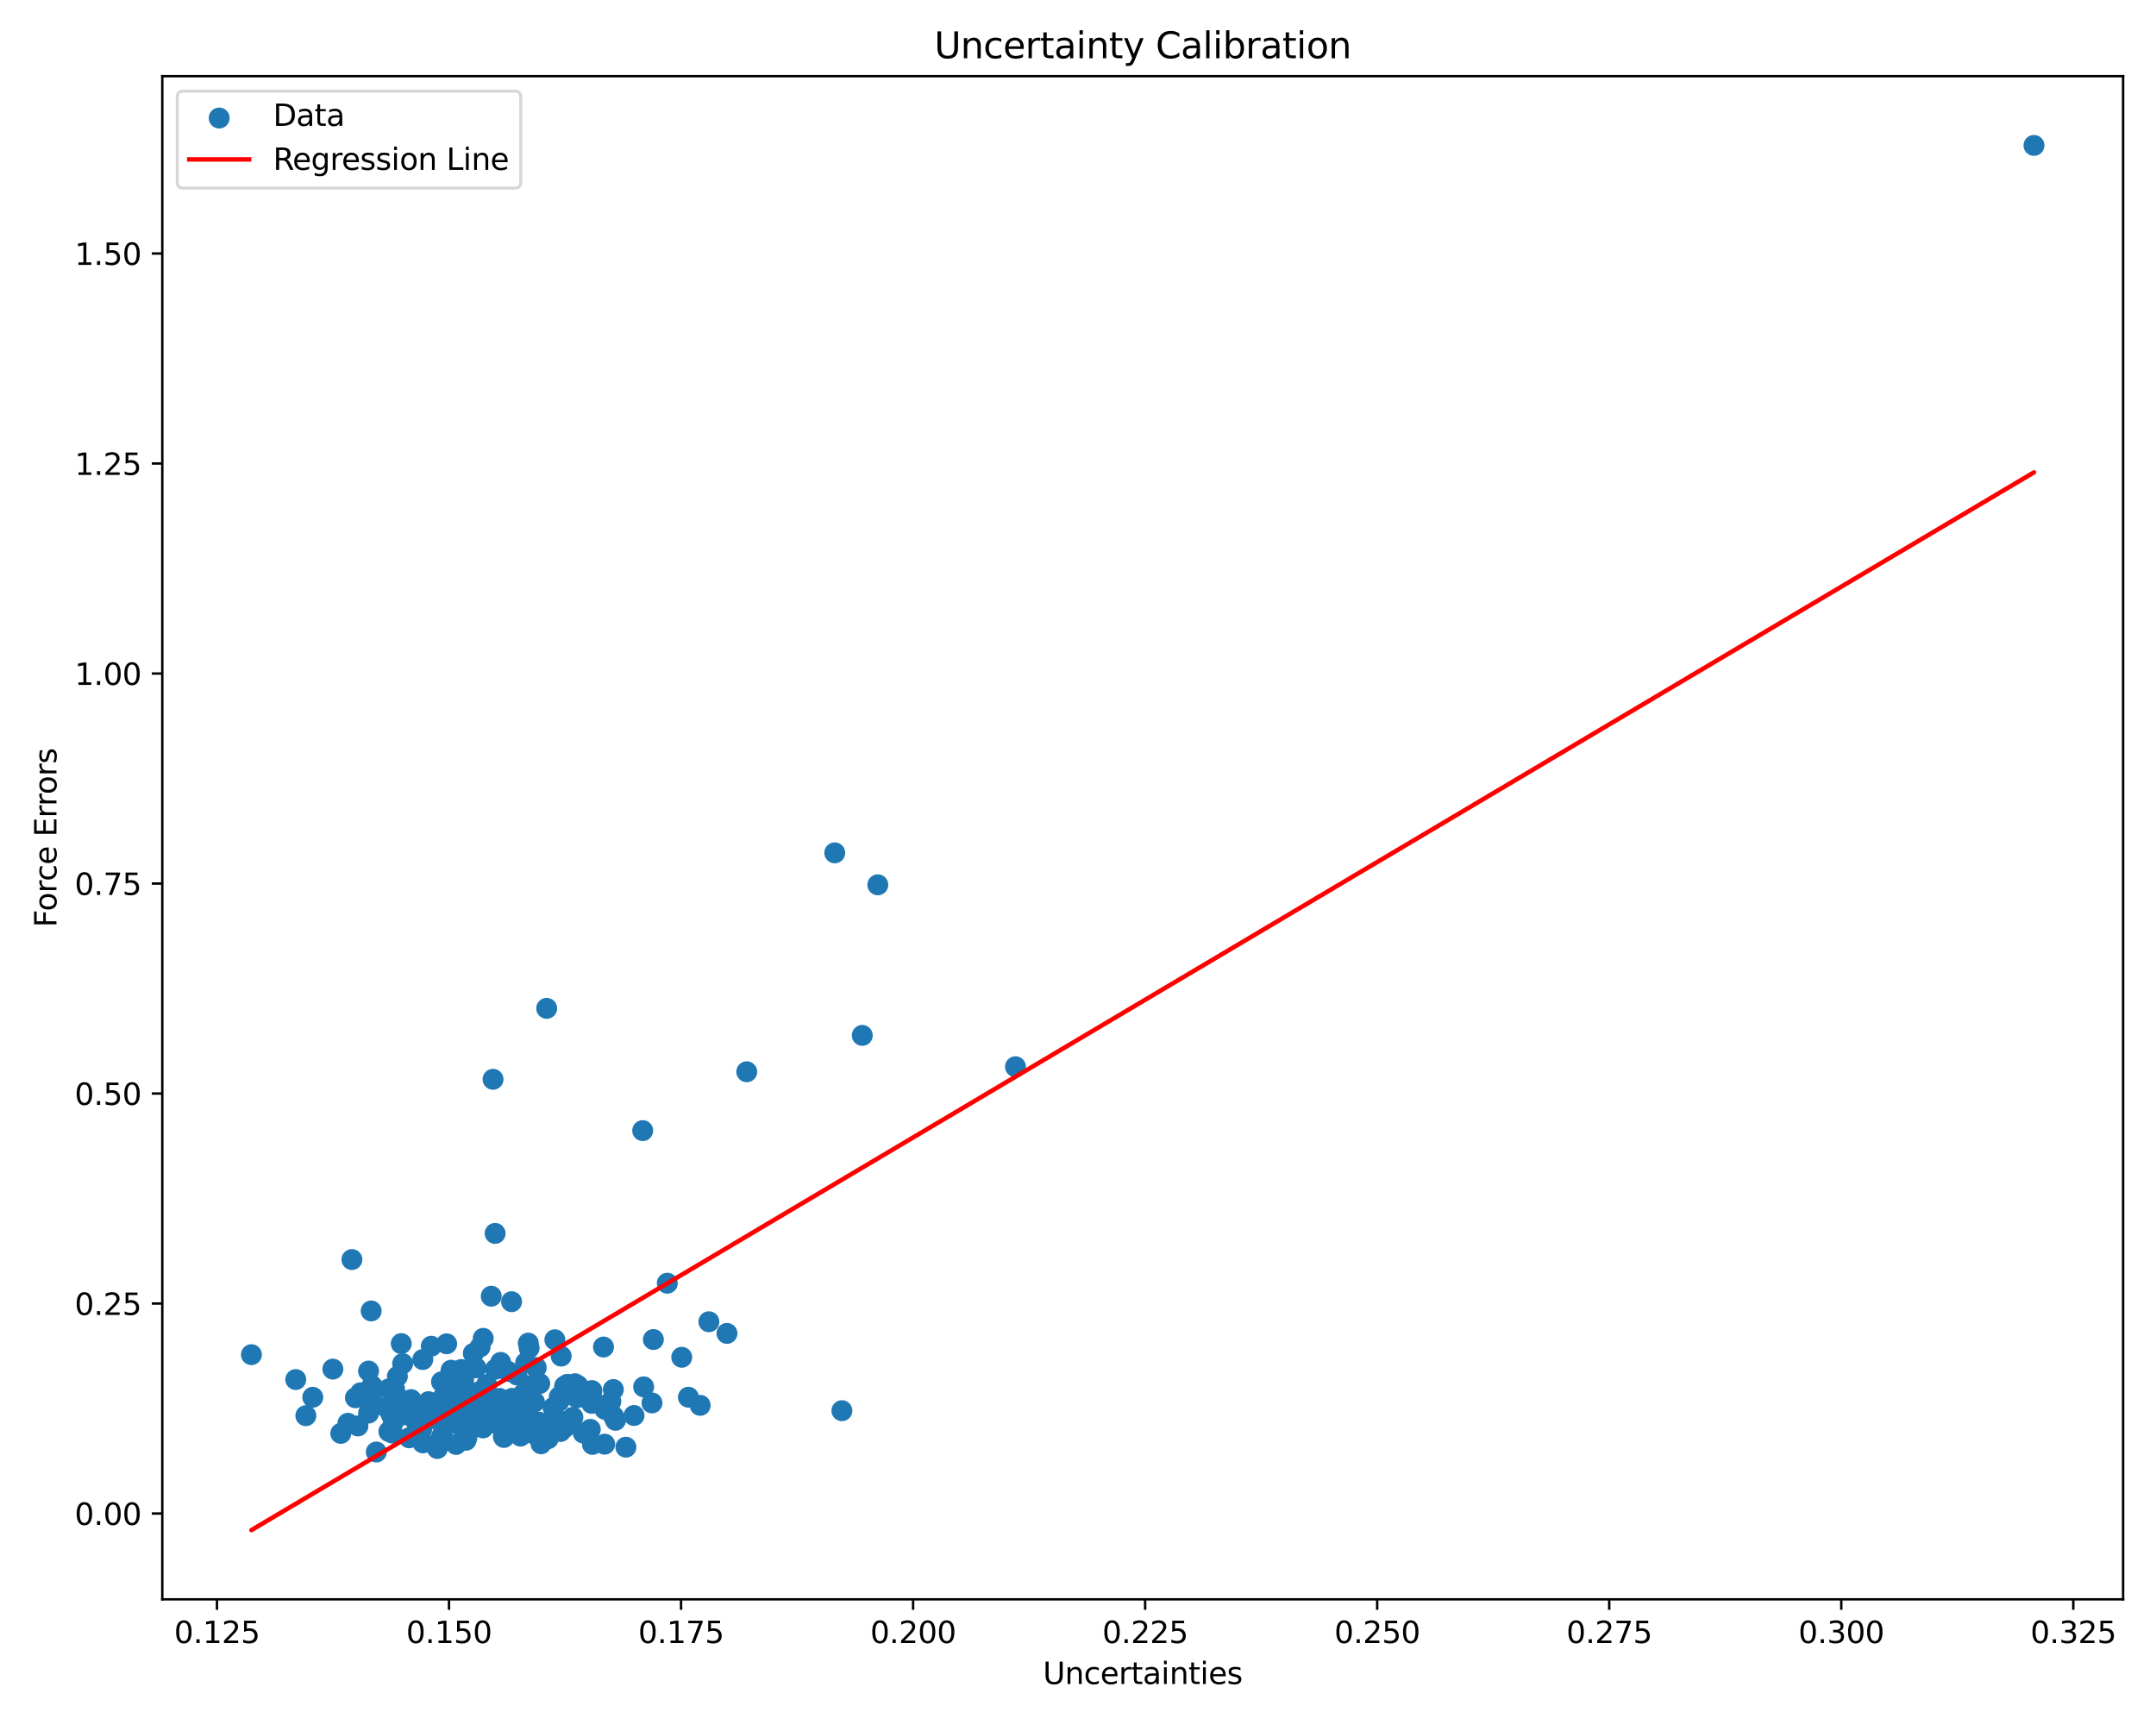 <?xml version="1.0" encoding="utf-8" standalone="no"?>
<!DOCTYPE svg PUBLIC "-//W3C//DTD SVG 1.1//EN"
  "http://www.w3.org/Graphics/SVG/1.1/DTD/svg11.dtd">
<svg xmlns:xlink="http://www.w3.org/1999/xlink" width="720pt" height="576pt" viewBox="0 0 720 576" xmlns="http://www.w3.org/2000/svg" version="1.1">
 <defs>
  <style type="text/css">*{stroke-linejoin: round; stroke-linecap: butt}</style>
 </defs>
 <g id="figure_1">
  <g id="patch_1">
   <path d="M 0 576 
L 720 576 
L 720 0 
L 0 0 
z
" style="fill: #ffffff"/>
  </g>
  <g id="axes_1">
   <g id="patch_2">
    <path d="M 54.2 534.04 
L 709.013 534.04 
L 709.013 25.44 
L 54.2 25.44 
z
" style="fill: #ffffff"/>
   </g>
   <g id="PathCollection_1">
    <defs>
     <path id="mff9619d1f1" d="M 0 3 
C 0.796 3 1.559 2.684 2.121 2.121 
C 2.684 1.559 3 0.796 3 0 
C 3 -0.796 2.684 -1.559 2.121 -2.121 
C 1.559 -2.684 0.796 -3 0 -3 
C -0.796 -3 -1.559 -2.684 -2.121 -2.121 
C -2.684 -1.559 -3 -0.796 -3 0 
C -3 0.796 -2.684 1.559 -2.121 2.121 
C -1.559 2.684 -0.796 3 0 3 
z
" style="stroke: #1f77b4"/>
    </defs>
    <g clip-path="url(#p206854e41b)">
     <use xlink:href="#mff9619d1f1" x="180.25" y="461.973" style="fill: #1f77b4; stroke: #1f77b4"/>
     <use xlink:href="#mff9619d1f1" x="168.266" y="470.678" style="fill: #1f77b4; stroke: #1f77b4"/>
     <use xlink:href="#mff9619d1f1" x="140.895" y="476.376" style="fill: #1f77b4; stroke: #1f77b4"/>
     <use xlink:href="#mff9619d1f1" x="146.044" y="483.677" style="fill: #1f77b4; stroke: #1f77b4"/>
     <use xlink:href="#mff9619d1f1" x="124.237" y="462.687" style="fill: #1f77b4; stroke: #1f77b4"/>
     <use xlink:href="#mff9619d1f1" x="186.771" y="467.822" style="fill: #1f77b4; stroke: #1f77b4"/>
     <use xlink:href="#mff9619d1f1" x="131.343" y="474.898" style="fill: #1f77b4; stroke: #1f77b4"/>
     <use xlink:href="#mff9619d1f1" x="222.844" y="428.484" style="fill: #1f77b4; stroke: #1f77b4"/>
     <use xlink:href="#mff9619d1f1" x="201.984" y="470.577" style="fill: #1f77b4; stroke: #1f77b4"/>
     <use xlink:href="#mff9619d1f1" x="168.087" y="479.656" style="fill: #1f77b4; stroke: #1f77b4"/>
     <use xlink:href="#mff9619d1f1" x="161.377" y="446.896" style="fill: #1f77b4; stroke: #1f77b4"/>
     <use xlink:href="#mff9619d1f1" x="167.186" y="454.918" style="fill: #1f77b4; stroke: #1f77b4"/>
     <use xlink:href="#mff9619d1f1" x="177.764" y="476.964" style="fill: #1f77b4; stroke: #1f77b4"/>
     <use xlink:href="#mff9619d1f1" x="149.508" y="473.296" style="fill: #1f77b4; stroke: #1f77b4"/>
     <use xlink:href="#mff9619d1f1" x="165.933" y="471.186" style="fill: #1f77b4; stroke: #1f77b4"/>
     <use xlink:href="#mff9619d1f1" x="278.772" y="284.777" style="fill: #1f77b4; stroke: #1f77b4"/>
     <use xlink:href="#mff9619d1f1" x="157.499" y="469.826" style="fill: #1f77b4; stroke: #1f77b4"/>
     <use xlink:href="#mff9619d1f1" x="293.149" y="295.452" style="fill: #1f77b4; stroke: #1f77b4"/>
     <use xlink:href="#mff9619d1f1" x="155.651" y="480.917" style="fill: #1f77b4; stroke: #1f77b4"/>
     <use xlink:href="#mff9619d1f1" x="194.786" y="478.517" style="fill: #1f77b4; stroke: #1f77b4"/>
     <use xlink:href="#mff9619d1f1" x="150.57" y="463.987" style="fill: #1f77b4; stroke: #1f77b4"/>
     <use xlink:href="#mff9619d1f1" x="143.806" y="473.807" style="fill: #1f77b4; stroke: #1f77b4"/>
     <use xlink:href="#mff9619d1f1" x="157.895" y="468.215" style="fill: #1f77b4; stroke: #1f77b4"/>
     <use xlink:href="#mff9619d1f1" x="173.712" y="473.216" style="fill: #1f77b4; stroke: #1f77b4"/>
     <use xlink:href="#mff9619d1f1" x="123.95" y="437.744" style="fill: #1f77b4; stroke: #1f77b4"/>
     <use xlink:href="#mff9619d1f1" x="162.71" y="467.721" style="fill: #1f77b4; stroke: #1f77b4"/>
     <use xlink:href="#mff9619d1f1" x="236.73" y="441.349" style="fill: #1f77b4; stroke: #1f77b4"/>
     <use xlink:href="#mff9619d1f1" x="151.95" y="473.914" style="fill: #1f77b4; stroke: #1f77b4"/>
     <use xlink:href="#mff9619d1f1" x="117.522" y="420.579" style="fill: #1f77b4; stroke: #1f77b4"/>
     <use xlink:href="#mff9619d1f1" x="139.022" y="474.852" style="fill: #1f77b4; stroke: #1f77b4"/>
     <use xlink:href="#mff9619d1f1" x="147.443" y="461.41" style="fill: #1f77b4; stroke: #1f77b4"/>
     <use xlink:href="#mff9619d1f1" x="214.946" y="463.09" style="fill: #1f77b4; stroke: #1f77b4"/>
     <use xlink:href="#mff9619d1f1" x="169.869" y="471.113" style="fill: #1f77b4; stroke: #1f77b4"/>
     <use xlink:href="#mff9619d1f1" x="172.618" y="459.123" style="fill: #1f77b4; stroke: #1f77b4"/>
     <use xlink:href="#mff9619d1f1" x="154.823" y="460.766" style="fill: #1f77b4; stroke: #1f77b4"/>
     <use xlink:href="#mff9619d1f1" x="165.344" y="411.851" style="fill: #1f77b4; stroke: #1f77b4"/>
     <use xlink:href="#mff9619d1f1" x="186.182" y="476.044" style="fill: #1f77b4; stroke: #1f77b4"/>
     <use xlink:href="#mff9619d1f1" x="175.865" y="469.691" style="fill: #1f77b4; stroke: #1f77b4"/>
     <use xlink:href="#mff9619d1f1" x="147.068" y="472.945" style="fill: #1f77b4; stroke: #1f77b4"/>
     <use xlink:href="#mff9619d1f1" x="157.403" y="473.989" style="fill: #1f77b4; stroke: #1f77b4"/>
     <use xlink:href="#mff9619d1f1" x="189.474" y="462.25" style="fill: #1f77b4; stroke: #1f77b4"/>
     <use xlink:href="#mff9619d1f1" x="123.085" y="457.813" style="fill: #1f77b4; stroke: #1f77b4"/>
     <use xlink:href="#mff9619d1f1" x="218.198" y="447.286" style="fill: #1f77b4; stroke: #1f77b4"/>
     <use xlink:href="#mff9619d1f1" x="113.804" y="478.629" style="fill: #1f77b4; stroke: #1f77b4"/>
     <use xlink:href="#mff9619d1f1" x="148.958" y="469.554" style="fill: #1f77b4; stroke: #1f77b4"/>
     <use xlink:href="#mff9619d1f1" x="167.533" y="472.987" style="fill: #1f77b4; stroke: #1f77b4"/>
     <use xlink:href="#mff9619d1f1" x="140.135" y="477.735" style="fill: #1f77b4; stroke: #1f77b4"/>
     <use xlink:href="#mff9619d1f1" x="153.079" y="475.656" style="fill: #1f77b4; stroke: #1f77b4"/>
     <use xlink:href="#mff9619d1f1" x="147.849" y="467.314" style="fill: #1f77b4; stroke: #1f77b4"/>
     <use xlink:href="#mff9619d1f1" x="164.654" y="360.393" style="fill: #1f77b4; stroke: #1f77b4"/>
     <use xlink:href="#mff9619d1f1" x="83.964" y="452.335" style="fill: #1f77b4; stroke: #1f77b4"/>
     <use xlink:href="#mff9619d1f1" x="162.076" y="471.639" style="fill: #1f77b4; stroke: #1f77b4"/>
     <use xlink:href="#mff9619d1f1" x="192.696" y="466.727" style="fill: #1f77b4; stroke: #1f77b4"/>
     <use xlink:href="#mff9619d1f1" x="175.832" y="467.957" style="fill: #1f77b4; stroke: #1f77b4"/>
     <use xlink:href="#mff9619d1f1" x="171.757" y="476.109" style="fill: #1f77b4; stroke: #1f77b4"/>
     <use xlink:href="#mff9619d1f1" x="175.527" y="455.049" style="fill: #1f77b4; stroke: #1f77b4"/>
     <use xlink:href="#mff9619d1f1" x="201.939" y="482.22" style="fill: #1f77b4; stroke: #1f77b4"/>
     <use xlink:href="#mff9619d1f1" x="141.23" y="481.794" style="fill: #1f77b4; stroke: #1f77b4"/>
     <use xlink:href="#mff9619d1f1" x="197.857" y="482.299" style="fill: #1f77b4; stroke: #1f77b4"/>
     <use xlink:href="#mff9619d1f1" x="161.305" y="476.799" style="fill: #1f77b4; stroke: #1f77b4"/>
     <use xlink:href="#mff9619d1f1" x="132.71" y="459.595" style="fill: #1f77b4; stroke: #1f77b4"/>
     <use xlink:href="#mff9619d1f1" x="211.727" y="472.652" style="fill: #1f77b4; stroke: #1f77b4"/>
     <use xlink:href="#mff9619d1f1" x="183.079" y="480.393" style="fill: #1f77b4; stroke: #1f77b4"/>
     <use xlink:href="#mff9619d1f1" x="192.998" y="462.629" style="fill: #1f77b4; stroke: #1f77b4"/>
     <use xlink:href="#mff9619d1f1" x="192.746" y="462.98" style="fill: #1f77b4; stroke: #1f77b4"/>
     <use xlink:href="#mff9619d1f1" x="118.693" y="466.723" style="fill: #1f77b4; stroke: #1f77b4"/>
     <use xlink:href="#mff9619d1f1" x="191.315" y="473.249" style="fill: #1f77b4; stroke: #1f77b4"/>
     <use xlink:href="#mff9619d1f1" x="204.892" y="472.927" style="fill: #1f77b4; stroke: #1f77b4"/>
     <use xlink:href="#mff9619d1f1" x="187.397" y="452.825" style="fill: #1f77b4; stroke: #1f77b4"/>
     <use xlink:href="#mff9619d1f1" x="171.006" y="466.931" style="fill: #1f77b4; stroke: #1f77b4"/>
     <use xlink:href="#mff9619d1f1" x="172.217" y="477.884" style="fill: #1f77b4; stroke: #1f77b4"/>
     <use xlink:href="#mff9619d1f1" x="154.435" y="473.255" style="fill: #1f77b4; stroke: #1f77b4"/>
     <use xlink:href="#mff9619d1f1" x="157.993" y="474.807" style="fill: #1f77b4; stroke: #1f77b4"/>
     <use xlink:href="#mff9619d1f1" x="129.868" y="478.014" style="fill: #1f77b4; stroke: #1f77b4"/>
     <use xlink:href="#mff9619d1f1" x="152.26" y="473.865" style="fill: #1f77b4; stroke: #1f77b4"/>
     <use xlink:href="#mff9619d1f1" x="152.187" y="462.23" style="fill: #1f77b4; stroke: #1f77b4"/>
     <use xlink:href="#mff9619d1f1" x="155.905" y="480.036" style="fill: #1f77b4; stroke: #1f77b4"/>
     <use xlink:href="#mff9619d1f1" x="150.503" y="458.541" style="fill: #1f77b4; stroke: #1f77b4"/>
     <use xlink:href="#mff9619d1f1" x="186.398" y="474.032" style="fill: #1f77b4; stroke: #1f77b4"/>
     <use xlink:href="#mff9619d1f1" x="217.729" y="468.453" style="fill: #1f77b4; stroke: #1f77b4"/>
     <use xlink:href="#mff9619d1f1" x="154.041" y="457.299" style="fill: #1f77b4; stroke: #1f77b4"/>
     <use xlink:href="#mff9619d1f1" x="173.806" y="479.543" style="fill: #1f77b4; stroke: #1f77b4"/>
     <use xlink:href="#mff9619d1f1" x="242.769" y="445.237" style="fill: #1f77b4; stroke: #1f77b4"/>
     <use xlink:href="#mff9619d1f1" x="144.016" y="449.525" style="fill: #1f77b4; stroke: #1f77b4"/>
     <use xlink:href="#mff9619d1f1" x="153.672" y="470.592" style="fill: #1f77b4; stroke: #1f77b4"/>
     <use xlink:href="#mff9619d1f1" x="98.766" y="460.647" style="fill: #1f77b4; stroke: #1f77b4"/>
     <use xlink:href="#mff9619d1f1" x="125.671" y="484.844" style="fill: #1f77b4; stroke: #1f77b4"/>
     <use xlink:href="#mff9619d1f1" x="124.485" y="468.227" style="fill: #1f77b4; stroke: #1f77b4"/>
     <use xlink:href="#mff9619d1f1" x="141.184" y="453.969" style="fill: #1f77b4; stroke: #1f77b4"/>
     <use xlink:href="#mff9619d1f1" x="184.703" y="470.042" style="fill: #1f77b4; stroke: #1f77b4"/>
     <use xlink:href="#mff9619d1f1" x="186.177" y="476.19" style="fill: #1f77b4; stroke: #1f77b4"/>
     <use xlink:href="#mff9619d1f1" x="155.197" y="466.387" style="fill: #1f77b4; stroke: #1f77b4"/>
     <use xlink:href="#mff9619d1f1" x="197.141" y="477.285" style="fill: #1f77b4; stroke: #1f77b4"/>
     <use xlink:href="#mff9619d1f1" x="162.534" y="462.315" style="fill: #1f77b4; stroke: #1f77b4"/>
     <use xlink:href="#mff9619d1f1" x="166.848" y="466.953" style="fill: #1f77b4; stroke: #1f77b4"/>
     <use xlink:href="#mff9619d1f1" x="181.353" y="478.428" style="fill: #1f77b4; stroke: #1f77b4"/>
     <use xlink:href="#mff9619d1f1" x="281.155" y="471.048" style="fill: #1f77b4; stroke: #1f77b4"/>
     <use xlink:href="#mff9619d1f1" x="148.116" y="466.356" style="fill: #1f77b4; stroke: #1f77b4"/>
     <use xlink:href="#mff9619d1f1" x="129.736" y="463.807" style="fill: #1f77b4; stroke: #1f77b4"/>
     <use xlink:href="#mff9619d1f1" x="184.513" y="474.235" style="fill: #1f77b4; stroke: #1f77b4"/>
     <use xlink:href="#mff9619d1f1" x="183.217" y="476.527" style="fill: #1f77b4; stroke: #1f77b4"/>
     <use xlink:href="#mff9619d1f1" x="140.774" y="477.553" style="fill: #1f77b4; stroke: #1f77b4"/>
     <use xlink:href="#mff9619d1f1" x="134.002" y="448.65" style="fill: #1f77b4; stroke: #1f77b4"/>
     <use xlink:href="#mff9619d1f1" x="132.548" y="473.302" style="fill: #1f77b4; stroke: #1f77b4"/>
     <use xlink:href="#mff9619d1f1" x="153.303" y="474.969" style="fill: #1f77b4; stroke: #1f77b4"/>
     <use xlink:href="#mff9619d1f1" x="131.773" y="463.856" style="fill: #1f77b4; stroke: #1f77b4"/>
     <use xlink:href="#mff9619d1f1" x="174.646" y="472.264" style="fill: #1f77b4; stroke: #1f77b4"/>
     <use xlink:href="#mff9619d1f1" x="158.065" y="451.901" style="fill: #1f77b4; stroke: #1f77b4"/>
     <use xlink:href="#mff9619d1f1" x="171.051" y="473.467" style="fill: #1f77b4; stroke: #1f77b4"/>
     <use xlink:href="#mff9619d1f1" x="137.289" y="467.346" style="fill: #1f77b4; stroke: #1f77b4"/>
     <use xlink:href="#mff9619d1f1" x="132.631" y="466.445" style="fill: #1f77b4; stroke: #1f77b4"/>
     <use xlink:href="#mff9619d1f1" x="160.348" y="449.76" style="fill: #1f77b4; stroke: #1f77b4"/>
     <use xlink:href="#mff9619d1f1" x="137.462" y="468.732" style="fill: #1f77b4; stroke: #1f77b4"/>
     <use xlink:href="#mff9619d1f1" x="165.454" y="457.214" style="fill: #1f77b4; stroke: #1f77b4"/>
     <use xlink:href="#mff9619d1f1" x="158.969" y="456.751" style="fill: #1f77b4; stroke: #1f77b4"/>
     <use xlink:href="#mff9619d1f1" x="209.022" y="483.23" style="fill: #1f77b4; stroke: #1f77b4"/>
     <use xlink:href="#mff9619d1f1" x="679.249" y="48.558" style="fill: #1f77b4; stroke: #1f77b4"/>
     <use xlink:href="#mff9619d1f1" x="185.296" y="447.366" style="fill: #1f77b4; stroke: #1f77b4"/>
     <use xlink:href="#mff9619d1f1" x="149.16" y="448.713" style="fill: #1f77b4; stroke: #1f77b4"/>
     <use xlink:href="#mff9619d1f1" x="197.592" y="466.606" style="fill: #1f77b4; stroke: #1f77b4"/>
     <use xlink:href="#mff9619d1f1" x="287.959" y="345.728" style="fill: #1f77b4; stroke: #1f77b4"/>
     <use xlink:href="#mff9619d1f1" x="164.376" y="475.163" style="fill: #1f77b4; stroke: #1f77b4"/>
     <use xlink:href="#mff9619d1f1" x="179.877" y="474.835" style="fill: #1f77b4; stroke: #1f77b4"/>
     <use xlink:href="#mff9619d1f1" x="142.741" y="472.076" style="fill: #1f77b4; stroke: #1f77b4"/>
     <use xlink:href="#mff9619d1f1" x="192.024" y="462.049" style="fill: #1f77b4; stroke: #1f77b4"/>
     <use xlink:href="#mff9619d1f1" x="201.535" y="449.791" style="fill: #1f77b4; stroke: #1f77b4"/>
     <use xlink:href="#mff9619d1f1" x="173.4" y="467.348" style="fill: #1f77b4; stroke: #1f77b4"/>
     <use xlink:href="#mff9619d1f1" x="168.6" y="470.406" style="fill: #1f77b4; stroke: #1f77b4"/>
     <use xlink:href="#mff9619d1f1" x="156.404" y="473.461" style="fill: #1f77b4; stroke: #1f77b4"/>
     <use xlink:href="#mff9619d1f1" x="205.545" y="474.256" style="fill: #1f77b4; stroke: #1f77b4"/>
     <use xlink:href="#mff9619d1f1" x="129.133" y="470.007" style="fill: #1f77b4; stroke: #1f77b4"/>
     <use xlink:href="#mff9619d1f1" x="131.076" y="478.525" style="fill: #1f77b4; stroke: #1f77b4"/>
     <use xlink:href="#mff9619d1f1" x="227.663" y="453.212" style="fill: #1f77b4; stroke: #1f77b4"/>
     <use xlink:href="#mff9619d1f1" x="176.706" y="450.13" style="fill: #1f77b4; stroke: #1f77b4"/>
     <use xlink:href="#mff9619d1f1" x="174.858" y="465.307" style="fill: #1f77b4; stroke: #1f77b4"/>
     <use xlink:href="#mff9619d1f1" x="164.29" y="474.668" style="fill: #1f77b4; stroke: #1f77b4"/>
     <use xlink:href="#mff9619d1f1" x="204.829" y="463.982" style="fill: #1f77b4; stroke: #1f77b4"/>
     <use xlink:href="#mff9619d1f1" x="143.101" y="468.031" style="fill: #1f77b4; stroke: #1f77b4"/>
     <use xlink:href="#mff9619d1f1" x="233.824" y="469.268" style="fill: #1f77b4; stroke: #1f77b4"/>
     <use xlink:href="#mff9619d1f1" x="178.718" y="479.042" style="fill: #1f77b4; stroke: #1f77b4"/>
     <use xlink:href="#mff9619d1f1" x="151.892" y="461.674" style="fill: #1f77b4; stroke: #1f77b4"/>
     <use xlink:href="#mff9619d1f1" x="130.613" y="472.206" style="fill: #1f77b4; stroke: #1f77b4"/>
     <use xlink:href="#mff9619d1f1" x="187.202" y="477.996" style="fill: #1f77b4; stroke: #1f77b4"/>
     <use xlink:href="#mff9619d1f1" x="229.898" y="466.548" style="fill: #1f77b4; stroke: #1f77b4"/>
     <use xlink:href="#mff9619d1f1" x="119.541" y="476.142" style="fill: #1f77b4; stroke: #1f77b4"/>
     <use xlink:href="#mff9619d1f1" x="139.262" y="471.836" style="fill: #1f77b4; stroke: #1f77b4"/>
     <use xlink:href="#mff9619d1f1" x="122.753" y="465.77" style="fill: #1f77b4; stroke: #1f77b4"/>
     <use xlink:href="#mff9619d1f1" x="160.15" y="464.661" style="fill: #1f77b4; stroke: #1f77b4"/>
     <use xlink:href="#mff9619d1f1" x="136.617" y="480.096" style="fill: #1f77b4; stroke: #1f77b4"/>
     <use xlink:href="#mff9619d1f1" x="123.083" y="471.856" style="fill: #1f77b4; stroke: #1f77b4"/>
     <use xlink:href="#mff9619d1f1" x="159.186" y="466.358" style="fill: #1f77b4; stroke: #1f77b4"/>
     <use xlink:href="#mff9619d1f1" x="179.071" y="456.65" style="fill: #1f77b4; stroke: #1f77b4"/>
     <use xlink:href="#mff9619d1f1" x="339.117" y="356.2" style="fill: #1f77b4; stroke: #1f77b4"/>
     <use xlink:href="#mff9619d1f1" x="164.056" y="432.82" style="fill: #1f77b4; stroke: #1f77b4"/>
     <use xlink:href="#mff9619d1f1" x="168.285" y="479.988" style="fill: #1f77b4; stroke: #1f77b4"/>
     <use xlink:href="#mff9619d1f1" x="111.165" y="457.159" style="fill: #1f77b4; stroke: #1f77b4"/>
     <use xlink:href="#mff9619d1f1" x="214.632" y="377.529" style="fill: #1f77b4; stroke: #1f77b4"/>
     <use xlink:href="#mff9619d1f1" x="169.772" y="469.126" style="fill: #1f77b4; stroke: #1f77b4"/>
     <use xlink:href="#mff9619d1f1" x="168.977" y="478.755" style="fill: #1f77b4; stroke: #1f77b4"/>
     <use xlink:href="#mff9619d1f1" x="134.464" y="455.338" style="fill: #1f77b4; stroke: #1f77b4"/>
     <use xlink:href="#mff9619d1f1" x="123.595" y="465.828" style="fill: #1f77b4; stroke: #1f77b4"/>
     <use xlink:href="#mff9619d1f1" x="249.377" y="357.879" style="fill: #1f77b4; stroke: #1f77b4"/>
     <use xlink:href="#mff9619d1f1" x="176.428" y="448.481" style="fill: #1f77b4; stroke: #1f77b4"/>
     <use xlink:href="#mff9619d1f1" x="145.318" y="468.562" style="fill: #1f77b4; stroke: #1f77b4"/>
     <use xlink:href="#mff9619d1f1" x="147.337" y="480.12" style="fill: #1f77b4; stroke: #1f77b4"/>
     <use xlink:href="#mff9619d1f1" x="176.51" y="462.719" style="fill: #1f77b4; stroke: #1f77b4"/>
     <use xlink:href="#mff9619d1f1" x="102.137" y="472.715" style="fill: #1f77b4; stroke: #1f77b4"/>
     <use xlink:href="#mff9619d1f1" x="155.234" y="476.991" style="fill: #1f77b4; stroke: #1f77b4"/>
     <use xlink:href="#mff9619d1f1" x="120.411" y="465.072" style="fill: #1f77b4; stroke: #1f77b4"/>
     <use xlink:href="#mff9619d1f1" x="148.518" y="462.046" style="fill: #1f77b4; stroke: #1f77b4"/>
     <use xlink:href="#mff9619d1f1" x="135.832" y="471.071" style="fill: #1f77b4; stroke: #1f77b4"/>
     <use xlink:href="#mff9619d1f1" x="168.569" y="470.167" style="fill: #1f77b4; stroke: #1f77b4"/>
     <use xlink:href="#mff9619d1f1" x="186.784" y="466.375" style="fill: #1f77b4; stroke: #1f77b4"/>
     <use xlink:href="#mff9619d1f1" x="169.67" y="457.923" style="fill: #1f77b4; stroke: #1f77b4"/>
     <use xlink:href="#mff9619d1f1" x="148.837" y="471.805" style="fill: #1f77b4; stroke: #1f77b4"/>
     <use xlink:href="#mff9619d1f1" x="179.295" y="477.724" style="fill: #1f77b4; stroke: #1f77b4"/>
     <use xlink:href="#mff9619d1f1" x="153.242" y="472.885" style="fill: #1f77b4; stroke: #1f77b4"/>
     <use xlink:href="#mff9619d1f1" x="174.258" y="477.633" style="fill: #1f77b4; stroke: #1f77b4"/>
     <use xlink:href="#mff9619d1f1" x="130.83" y="472.643" style="fill: #1f77b4; stroke: #1f77b4"/>
     <use xlink:href="#mff9619d1f1" x="147.682" y="479.166" style="fill: #1f77b4; stroke: #1f77b4"/>
     <use xlink:href="#mff9619d1f1" x="197.56" y="468.603" style="fill: #1f77b4; stroke: #1f77b4"/>
     <use xlink:href="#mff9619d1f1" x="161.365" y="469.343" style="fill: #1f77b4; stroke: #1f77b4"/>
     <use xlink:href="#mff9619d1f1" x="152.304" y="482.314" style="fill: #1f77b4; stroke: #1f77b4"/>
     <use xlink:href="#mff9619d1f1" x="203.991" y="467.991" style="fill: #1f77b4; stroke: #1f77b4"/>
     <use xlink:href="#mff9619d1f1" x="158.447" y="468.023" style="fill: #1f77b4; stroke: #1f77b4"/>
     <use xlink:href="#mff9619d1f1" x="116.186" y="475.243" style="fill: #1f77b4; stroke: #1f77b4"/>
     <use xlink:href="#mff9619d1f1" x="186.528" y="474.659" style="fill: #1f77b4; stroke: #1f77b4"/>
     <use xlink:href="#mff9619d1f1" x="133.702" y="467.65" style="fill: #1f77b4; stroke: #1f77b4"/>
     <use xlink:href="#mff9619d1f1" x="121.708" y="466.608" style="fill: #1f77b4; stroke: #1f77b4"/>
     <use xlink:href="#mff9619d1f1" x="162.531" y="468.836" style="fill: #1f77b4; stroke: #1f77b4"/>
     <use xlink:href="#mff9619d1f1" x="188.535" y="462.838" style="fill: #1f77b4; stroke: #1f77b4"/>
     <use xlink:href="#mff9619d1f1" x="173.158" y="473.305" style="fill: #1f77b4; stroke: #1f77b4"/>
     <use xlink:href="#mff9619d1f1" x="154.89" y="458.525" style="fill: #1f77b4; stroke: #1f77b4"/>
     <use xlink:href="#mff9619d1f1" x="170.846" y="434.653" style="fill: #1f77b4; stroke: #1f77b4"/>
     <use xlink:href="#mff9619d1f1" x="155.625" y="476.122" style="fill: #1f77b4; stroke: #1f77b4"/>
     <use xlink:href="#mff9619d1f1" x="182.565" y="336.699" style="fill: #1f77b4; stroke: #1f77b4"/>
     <use xlink:href="#mff9619d1f1" x="186.462" y="474.627" style="fill: #1f77b4; stroke: #1f77b4"/>
     <use xlink:href="#mff9619d1f1" x="136.475" y="472.614" style="fill: #1f77b4; stroke: #1f77b4"/>
     <use xlink:href="#mff9619d1f1" x="157.097" y="477.225" style="fill: #1f77b4; stroke: #1f77b4"/>
     <use xlink:href="#mff9619d1f1" x="161.543" y="466.531" style="fill: #1f77b4; stroke: #1f77b4"/>
     <use xlink:href="#mff9619d1f1" x="150.649" y="457.529" style="fill: #1f77b4; stroke: #1f77b4"/>
     <use xlink:href="#mff9619d1f1" x="146.038" y="471.226" style="fill: #1f77b4; stroke: #1f77b4"/>
     <use xlink:href="#mff9619d1f1" x="180.681" y="482.101" style="fill: #1f77b4; stroke: #1f77b4"/>
     <use xlink:href="#mff9619d1f1" x="153.848" y="467.662" style="fill: #1f77b4; stroke: #1f77b4"/>
     <use xlink:href="#mff9619d1f1" x="104.453" y="466.569" style="fill: #1f77b4; stroke: #1f77b4"/>
     <use xlink:href="#mff9619d1f1" x="197.651" y="464.329" style="fill: #1f77b4; stroke: #1f77b4"/>
     <use xlink:href="#mff9619d1f1" x="188.486" y="476.741" style="fill: #1f77b4; stroke: #1f77b4"/>
     <use xlink:href="#mff9619d1f1" x="170.371" y="475.174" style="fill: #1f77b4; stroke: #1f77b4"/>
     <use xlink:href="#mff9619d1f1" x="178.467" y="468.134" style="fill: #1f77b4; stroke: #1f77b4"/>
    </g>
   </g>
   <g id="matplotlib.axis_1">
    <g id="xtick_1">
     <g id="line2d_1">
      <defs>
       <path id="me8a235fd5e" d="M 0 0 
L 0 3.5 
" style="stroke: #000000; stroke-width: 0.8"/>
      </defs>
      <g>
       <use xlink:href="#me8a235fd5e" x="72.459" y="534.04" style="stroke: #000000; stroke-width: 0.8"/>
      </g>
     </g>
     <g id="text_1">
      <!-- 0.125 -->
      <g transform="translate(58.145 548.638) scale(0.1 -0.1)">
       <defs>
        <path id="DejaVuSans-30" d="M 2034 4250 
Q 1547 4250 1301 3770 
Q 1056 3291 1056 2328 
Q 1056 1369 1301 889 
Q 1547 409 2034 409 
Q 2525 409 2770 889 
Q 3016 1369 3016 2328 
Q 3016 3291 2770 3770 
Q 2525 4250 2034 4250 
z
M 2034 4750 
Q 2819 4750 3233 4129 
Q 3647 3509 3647 2328 
Q 3647 1150 3233 529 
Q 2819 -91 2034 -91 
Q 1250 -91 836 529 
Q 422 1150 422 2328 
Q 422 3509 836 4129 
Q 1250 4750 2034 4750 
z
" transform="scale(0.016)"/>
        <path id="DejaVuSans-2e" d="M 684 794 
L 1344 794 
L 1344 0 
L 684 0 
L 684 794 
z
" transform="scale(0.016)"/>
        <path id="DejaVuSans-31" d="M 794 531 
L 1825 531 
L 1825 4091 
L 703 3866 
L 703 4441 
L 1819 4666 
L 2450 4666 
L 2450 531 
L 3481 531 
L 3481 0 
L 794 0 
L 794 531 
z
" transform="scale(0.016)"/>
        <path id="DejaVuSans-32" d="M 1228 531 
L 3431 531 
L 3431 0 
L 469 0 
L 469 531 
Q 828 903 1448 1529 
Q 2069 2156 2228 2338 
Q 2531 2678 2651 2914 
Q 2772 3150 2772 3378 
Q 2772 3750 2511 3984 
Q 2250 4219 1831 4219 
Q 1534 4219 1204 4116 
Q 875 4013 500 3803 
L 500 4441 
Q 881 4594 1212 4672 
Q 1544 4750 1819 4750 
Q 2544 4750 2975 4387 
Q 3406 4025 3406 3419 
Q 3406 3131 3298 2873 
Q 3191 2616 2906 2266 
Q 2828 2175 2409 1742 
Q 1991 1309 1228 531 
z
" transform="scale(0.016)"/>
        <path id="DejaVuSans-35" d="M 691 4666 
L 3169 4666 
L 3169 4134 
L 1269 4134 
L 1269 2991 
Q 1406 3038 1543 3061 
Q 1681 3084 1819 3084 
Q 2600 3084 3056 2656 
Q 3513 2228 3513 1497 
Q 3513 744 3044 326 
Q 2575 -91 1722 -91 
Q 1428 -91 1123 -41 
Q 819 9 494 109 
L 494 744 
Q 775 591 1075 516 
Q 1375 441 1709 441 
Q 2250 441 2565 725 
Q 2881 1009 2881 1497 
Q 2881 1984 2565 2268 
Q 2250 2553 1709 2553 
Q 1456 2553 1204 2497 
Q 953 2441 691 2322 
L 691 4666 
z
" transform="scale(0.016)"/>
       </defs>
       <use xlink:href="#DejaVuSans-30"/>
       <use xlink:href="#DejaVuSans-2e" x="63.623"/>
       <use xlink:href="#DejaVuSans-31" x="95.41"/>
       <use xlink:href="#DejaVuSans-32" x="159.033"/>
       <use xlink:href="#DejaVuSans-35" x="222.656"/>
      </g>
     </g>
    </g>
    <g id="xtick_2">
     <g id="line2d_2">
      <g>
       <use xlink:href="#me8a235fd5e" x="149.95" y="534.04" style="stroke: #000000; stroke-width: 0.8"/>
      </g>
     </g>
     <g id="text_2">
      <!-- 0.150 -->
      <g transform="translate(135.636 548.638) scale(0.1 -0.1)">
       <use xlink:href="#DejaVuSans-30"/>
       <use xlink:href="#DejaVuSans-2e" x="63.623"/>
       <use xlink:href="#DejaVuSans-31" x="95.41"/>
       <use xlink:href="#DejaVuSans-35" x="159.033"/>
       <use xlink:href="#DejaVuSans-30" x="222.656"/>
      </g>
     </g>
    </g>
    <g id="xtick_3">
     <g id="line2d_3">
      <g>
       <use xlink:href="#me8a235fd5e" x="227.441" y="534.04" style="stroke: #000000; stroke-width: 0.8"/>
      </g>
     </g>
     <g id="text_3">
      <!-- 0.175 -->
      <g transform="translate(213.127 548.638) scale(0.1 -0.1)">
       <defs>
        <path id="DejaVuSans-37" d="M 525 4666 
L 3525 4666 
L 3525 4397 
L 1831 0 
L 1172 0 
L 2766 4134 
L 525 4134 
L 525 4666 
z
" transform="scale(0.016)"/>
       </defs>
       <use xlink:href="#DejaVuSans-30"/>
       <use xlink:href="#DejaVuSans-2e" x="63.623"/>
       <use xlink:href="#DejaVuSans-31" x="95.41"/>
       <use xlink:href="#DejaVuSans-37" x="159.033"/>
       <use xlink:href="#DejaVuSans-35" x="222.656"/>
      </g>
     </g>
    </g>
    <g id="xtick_4">
     <g id="line2d_4">
      <g>
       <use xlink:href="#me8a235fd5e" x="304.932" y="534.04" style="stroke: #000000; stroke-width: 0.8"/>
      </g>
     </g>
     <g id="text_4">
      <!-- 0.200 -->
      <g transform="translate(290.618 548.638) scale(0.1 -0.1)">
       <use xlink:href="#DejaVuSans-30"/>
       <use xlink:href="#DejaVuSans-2e" x="63.623"/>
       <use xlink:href="#DejaVuSans-32" x="95.41"/>
       <use xlink:href="#DejaVuSans-30" x="159.033"/>
       <use xlink:href="#DejaVuSans-30" x="222.656"/>
      </g>
     </g>
    </g>
    <g id="xtick_5">
     <g id="line2d_5">
      <g>
       <use xlink:href="#me8a235fd5e" x="382.423" y="534.04" style="stroke: #000000; stroke-width: 0.8"/>
      </g>
     </g>
     <g id="text_5">
      <!-- 0.225 -->
      <g transform="translate(368.109 548.638) scale(0.1 -0.1)">
       <use xlink:href="#DejaVuSans-30"/>
       <use xlink:href="#DejaVuSans-2e" x="63.623"/>
       <use xlink:href="#DejaVuSans-32" x="95.41"/>
       <use xlink:href="#DejaVuSans-32" x="159.033"/>
       <use xlink:href="#DejaVuSans-35" x="222.656"/>
      </g>
     </g>
    </g>
    <g id="xtick_6">
     <g id="line2d_6">
      <g>
       <use xlink:href="#me8a235fd5e" x="459.914" y="534.04" style="stroke: #000000; stroke-width: 0.8"/>
      </g>
     </g>
     <g id="text_6">
      <!-- 0.250 -->
      <g transform="translate(445.6 548.638) scale(0.1 -0.1)">
       <use xlink:href="#DejaVuSans-30"/>
       <use xlink:href="#DejaVuSans-2e" x="63.623"/>
       <use xlink:href="#DejaVuSans-32" x="95.41"/>
       <use xlink:href="#DejaVuSans-35" x="159.033"/>
       <use xlink:href="#DejaVuSans-30" x="222.656"/>
      </g>
     </g>
    </g>
    <g id="xtick_7">
     <g id="line2d_7">
      <g>
       <use xlink:href="#me8a235fd5e" x="537.405" y="534.04" style="stroke: #000000; stroke-width: 0.8"/>
      </g>
     </g>
     <g id="text_7">
      <!-- 0.275 -->
      <g transform="translate(523.091 548.638) scale(0.1 -0.1)">
       <use xlink:href="#DejaVuSans-30"/>
       <use xlink:href="#DejaVuSans-2e" x="63.623"/>
       <use xlink:href="#DejaVuSans-32" x="95.41"/>
       <use xlink:href="#DejaVuSans-37" x="159.033"/>
       <use xlink:href="#DejaVuSans-35" x="222.656"/>
      </g>
     </g>
    </g>
    <g id="xtick_8">
     <g id="line2d_8">
      <g>
       <use xlink:href="#me8a235fd5e" x="614.896" y="534.04" style="stroke: #000000; stroke-width: 0.8"/>
      </g>
     </g>
     <g id="text_8">
      <!-- 0.300 -->
      <g transform="translate(600.582 548.638) scale(0.1 -0.1)">
       <defs>
        <path id="DejaVuSans-33" d="M 2597 2516 
Q 3050 2419 3304 2112 
Q 3559 1806 3559 1356 
Q 3559 666 3084 287 
Q 2609 -91 1734 -91 
Q 1441 -91 1130 -33 
Q 819 25 488 141 
L 488 750 
Q 750 597 1062 519 
Q 1375 441 1716 441 
Q 2309 441 2620 675 
Q 2931 909 2931 1356 
Q 2931 1769 2642 2001 
Q 2353 2234 1838 2234 
L 1294 2234 
L 1294 2753 
L 1863 2753 
Q 2328 2753 2575 2939 
Q 2822 3125 2822 3475 
Q 2822 3834 2567 4026 
Q 2313 4219 1838 4219 
Q 1578 4219 1281 4162 
Q 984 4106 628 3988 
L 628 4550 
Q 988 4650 1302 4700 
Q 1616 4750 1894 4750 
Q 2613 4750 3031 4423 
Q 3450 4097 3450 3541 
Q 3450 3153 3228 2886 
Q 3006 2619 2597 2516 
z
" transform="scale(0.016)"/>
       </defs>
       <use xlink:href="#DejaVuSans-30"/>
       <use xlink:href="#DejaVuSans-2e" x="63.623"/>
       <use xlink:href="#DejaVuSans-33" x="95.41"/>
       <use xlink:href="#DejaVuSans-30" x="159.033"/>
       <use xlink:href="#DejaVuSans-30" x="222.656"/>
      </g>
     </g>
    </g>
    <g id="xtick_9">
     <g id="line2d_9">
      <g>
       <use xlink:href="#me8a235fd5e" x="692.387" y="534.04" style="stroke: #000000; stroke-width: 0.8"/>
      </g>
     </g>
     <g id="text_9">
      <!-- 0.325 -->
      <g transform="translate(678.073 548.638) scale(0.1 -0.1)">
       <use xlink:href="#DejaVuSans-30"/>
       <use xlink:href="#DejaVuSans-2e" x="63.623"/>
       <use xlink:href="#DejaVuSans-33" x="95.41"/>
       <use xlink:href="#DejaVuSans-32" x="159.033"/>
       <use xlink:href="#DejaVuSans-35" x="222.656"/>
      </g>
     </g>
    </g>
    <g id="text_10">
     <!-- Uncertainties -->
     <g transform="translate(348.285 562.317) scale(0.1 -0.1)">
      <defs>
       <path id="DejaVuSans-55" d="M 556 4666 
L 1191 4666 
L 1191 1831 
Q 1191 1081 1462 751 
Q 1734 422 2344 422 
Q 2950 422 3222 751 
Q 3494 1081 3494 1831 
L 3494 4666 
L 4128 4666 
L 4128 1753 
Q 4128 841 3676 375 
Q 3225 -91 2344 -91 
Q 1459 -91 1007 375 
Q 556 841 556 1753 
L 556 4666 
z
" transform="scale(0.016)"/>
       <path id="DejaVuSans-6e" d="M 3513 2113 
L 3513 0 
L 2938 0 
L 2938 2094 
Q 2938 2591 2744 2837 
Q 2550 3084 2163 3084 
Q 1697 3084 1428 2787 
Q 1159 2491 1159 1978 
L 1159 0 
L 581 0 
L 581 3500 
L 1159 3500 
L 1159 2956 
Q 1366 3272 1645 3428 
Q 1925 3584 2291 3584 
Q 2894 3584 3203 3211 
Q 3513 2838 3513 2113 
z
" transform="scale(0.016)"/>
       <path id="DejaVuSans-63" d="M 3122 3366 
L 3122 2828 
Q 2878 2963 2633 3030 
Q 2388 3097 2138 3097 
Q 1578 3097 1268 2742 
Q 959 2388 959 1747 
Q 959 1106 1268 751 
Q 1578 397 2138 397 
Q 2388 397 2633 464 
Q 2878 531 3122 666 
L 3122 134 
Q 2881 22 2623 -34 
Q 2366 -91 2075 -91 
Q 1284 -91 818 406 
Q 353 903 353 1747 
Q 353 2603 823 3093 
Q 1294 3584 2113 3584 
Q 2378 3584 2631 3529 
Q 2884 3475 3122 3366 
z
" transform="scale(0.016)"/>
       <path id="DejaVuSans-65" d="M 3597 1894 
L 3597 1613 
L 953 1613 
Q 991 1019 1311 708 
Q 1631 397 2203 397 
Q 2534 397 2845 478 
Q 3156 559 3463 722 
L 3463 178 
Q 3153 47 2828 -22 
Q 2503 -91 2169 -91 
Q 1331 -91 842 396 
Q 353 884 353 1716 
Q 353 2575 817 3079 
Q 1281 3584 2069 3584 
Q 2775 3584 3186 3129 
Q 3597 2675 3597 1894 
z
M 3022 2063 
Q 3016 2534 2758 2815 
Q 2500 3097 2075 3097 
Q 1594 3097 1305 2825 
Q 1016 2553 972 2059 
L 3022 2063 
z
" transform="scale(0.016)"/>
       <path id="DejaVuSans-72" d="M 2631 2963 
Q 2534 3019 2420 3045 
Q 2306 3072 2169 3072 
Q 1681 3072 1420 2755 
Q 1159 2438 1159 1844 
L 1159 0 
L 581 0 
L 581 3500 
L 1159 3500 
L 1159 2956 
Q 1341 3275 1631 3429 
Q 1922 3584 2338 3584 
Q 2397 3584 2469 3576 
Q 2541 3569 2628 3553 
L 2631 2963 
z
" transform="scale(0.016)"/>
       <path id="DejaVuSans-74" d="M 1172 4494 
L 1172 3500 
L 2356 3500 
L 2356 3053 
L 1172 3053 
L 1172 1153 
Q 1172 725 1289 603 
Q 1406 481 1766 481 
L 2356 481 
L 2356 0 
L 1766 0 
Q 1100 0 847 248 
Q 594 497 594 1153 
L 594 3053 
L 172 3053 
L 172 3500 
L 594 3500 
L 594 4494 
L 1172 4494 
z
" transform="scale(0.016)"/>
       <path id="DejaVuSans-61" d="M 2194 1759 
Q 1497 1759 1228 1600 
Q 959 1441 959 1056 
Q 959 750 1161 570 
Q 1363 391 1709 391 
Q 2188 391 2477 730 
Q 2766 1069 2766 1631 
L 2766 1759 
L 2194 1759 
z
M 3341 1997 
L 3341 0 
L 2766 0 
L 2766 531 
Q 2569 213 2275 61 
Q 1981 -91 1556 -91 
Q 1019 -91 701 211 
Q 384 513 384 1019 
Q 384 1609 779 1909 
Q 1175 2209 1959 2209 
L 2766 2209 
L 2766 2266 
Q 2766 2663 2505 2880 
Q 2244 3097 1772 3097 
Q 1472 3097 1187 3025 
Q 903 2953 641 2809 
L 641 3341 
Q 956 3463 1253 3523 
Q 1550 3584 1831 3584 
Q 2591 3584 2966 3190 
Q 3341 2797 3341 1997 
z
" transform="scale(0.016)"/>
       <path id="DejaVuSans-69" d="M 603 3500 
L 1178 3500 
L 1178 0 
L 603 0 
L 603 3500 
z
M 603 4863 
L 1178 4863 
L 1178 4134 
L 603 4134 
L 603 4863 
z
" transform="scale(0.016)"/>
       <path id="DejaVuSans-73" d="M 2834 3397 
L 2834 2853 
Q 2591 2978 2328 3040 
Q 2066 3103 1784 3103 
Q 1356 3103 1142 2972 
Q 928 2841 928 2578 
Q 928 2378 1081 2264 
Q 1234 2150 1697 2047 
L 1894 2003 
Q 2506 1872 2764 1633 
Q 3022 1394 3022 966 
Q 3022 478 2636 193 
Q 2250 -91 1575 -91 
Q 1294 -91 989 -36 
Q 684 19 347 128 
L 347 722 
Q 666 556 975 473 
Q 1284 391 1588 391 
Q 1994 391 2212 530 
Q 2431 669 2431 922 
Q 2431 1156 2273 1281 
Q 2116 1406 1581 1522 
L 1381 1569 
Q 847 1681 609 1914 
Q 372 2147 372 2553 
Q 372 3047 722 3315 
Q 1072 3584 1716 3584 
Q 2034 3584 2315 3537 
Q 2597 3491 2834 3397 
z
" transform="scale(0.016)"/>
      </defs>
      <use xlink:href="#DejaVuSans-55"/>
      <use xlink:href="#DejaVuSans-6e" x="73.193"/>
      <use xlink:href="#DejaVuSans-63" x="136.572"/>
      <use xlink:href="#DejaVuSans-65" x="191.553"/>
      <use xlink:href="#DejaVuSans-72" x="253.076"/>
      <use xlink:href="#DejaVuSans-74" x="294.189"/>
      <use xlink:href="#DejaVuSans-61" x="333.398"/>
      <use xlink:href="#DejaVuSans-69" x="394.678"/>
      <use xlink:href="#DejaVuSans-6e" x="422.461"/>
      <use xlink:href="#DejaVuSans-74" x="485.84"/>
      <use xlink:href="#DejaVuSans-69" x="525.049"/>
      <use xlink:href="#DejaVuSans-65" x="552.832"/>
      <use xlink:href="#DejaVuSans-73" x="614.355"/>
     </g>
    </g>
   </g>
   <g id="matplotlib.axis_2">
    <g id="ytick_1">
     <g id="line2d_10">
      <defs>
       <path id="m13944384d7" d="M 0 0 
L -3.5 0 
" style="stroke: #000000; stroke-width: 0.8"/>
      </defs>
      <g>
       <use xlink:href="#m13944384d7" x="54.2" y="505.388" style="stroke: #000000; stroke-width: 0.8"/>
      </g>
     </g>
     <g id="text_11">
      <!-- 0.00 -->
      <g transform="translate(24.934 509.187) scale(0.1 -0.1)">
       <use xlink:href="#DejaVuSans-30"/>
       <use xlink:href="#DejaVuSans-2e" x="63.623"/>
       <use xlink:href="#DejaVuSans-30" x="95.41"/>
       <use xlink:href="#DejaVuSans-30" x="159.033"/>
      </g>
     </g>
    </g>
    <g id="ytick_2">
     <g id="line2d_11">
      <g>
       <use xlink:href="#m13944384d7" x="54.2" y="435.265" style="stroke: #000000; stroke-width: 0.8"/>
      </g>
     </g>
     <g id="text_12">
      <!-- 0.25 -->
      <g transform="translate(24.934 439.065) scale(0.1 -0.1)">
       <use xlink:href="#DejaVuSans-30"/>
       <use xlink:href="#DejaVuSans-2e" x="63.623"/>
       <use xlink:href="#DejaVuSans-32" x="95.41"/>
       <use xlink:href="#DejaVuSans-35" x="159.033"/>
      </g>
     </g>
    </g>
    <g id="ytick_3">
     <g id="line2d_12">
      <g>
       <use xlink:href="#m13944384d7" x="54.2" y="365.143" style="stroke: #000000; stroke-width: 0.8"/>
      </g>
     </g>
     <g id="text_13">
      <!-- 0.50 -->
      <g transform="translate(24.934 368.942) scale(0.1 -0.1)">
       <use xlink:href="#DejaVuSans-30"/>
       <use xlink:href="#DejaVuSans-2e" x="63.623"/>
       <use xlink:href="#DejaVuSans-35" x="95.41"/>
       <use xlink:href="#DejaVuSans-30" x="159.033"/>
      </g>
     </g>
    </g>
    <g id="ytick_4">
     <g id="line2d_13">
      <g>
       <use xlink:href="#m13944384d7" x="54.2" y="295.021" style="stroke: #000000; stroke-width: 0.8"/>
      </g>
     </g>
     <g id="text_14">
      <!-- 0.75 -->
      <g transform="translate(24.934 298.82) scale(0.1 -0.1)">
       <use xlink:href="#DejaVuSans-30"/>
       <use xlink:href="#DejaVuSans-2e" x="63.623"/>
       <use xlink:href="#DejaVuSans-37" x="95.41"/>
       <use xlink:href="#DejaVuSans-35" x="159.033"/>
      </g>
     </g>
    </g>
    <g id="ytick_5">
     <g id="line2d_14">
      <g>
       <use xlink:href="#m13944384d7" x="54.2" y="224.898" style="stroke: #000000; stroke-width: 0.8"/>
      </g>
     </g>
     <g id="text_15">
      <!-- 1.00 -->
      <g transform="translate(24.934 228.697) scale(0.1 -0.1)">
       <use xlink:href="#DejaVuSans-31"/>
       <use xlink:href="#DejaVuSans-2e" x="63.623"/>
       <use xlink:href="#DejaVuSans-30" x="95.41"/>
       <use xlink:href="#DejaVuSans-30" x="159.033"/>
      </g>
     </g>
    </g>
    <g id="ytick_6">
     <g id="line2d_15">
      <g>
       <use xlink:href="#m13944384d7" x="54.2" y="154.776" style="stroke: #000000; stroke-width: 0.8"/>
      </g>
     </g>
     <g id="text_16">
      <!-- 1.25 -->
      <g transform="translate(24.934 158.575) scale(0.1 -0.1)">
       <use xlink:href="#DejaVuSans-31"/>
       <use xlink:href="#DejaVuSans-2e" x="63.623"/>
       <use xlink:href="#DejaVuSans-32" x="95.41"/>
       <use xlink:href="#DejaVuSans-35" x="159.033"/>
      </g>
     </g>
    </g>
    <g id="ytick_7">
     <g id="line2d_16">
      <g>
       <use xlink:href="#m13944384d7" x="54.2" y="84.654" style="stroke: #000000; stroke-width: 0.8"/>
      </g>
     </g>
     <g id="text_17">
      <!-- 1.50 -->
      <g transform="translate(24.934 88.453) scale(0.1 -0.1)">
       <use xlink:href="#DejaVuSans-31"/>
       <use xlink:href="#DejaVuSans-2e" x="63.623"/>
       <use xlink:href="#DejaVuSans-35" x="95.41"/>
       <use xlink:href="#DejaVuSans-30" x="159.033"/>
      </g>
     </g>
    </g>
    <g id="text_18">
     <!-- Force Errors -->
     <g transform="translate(18.855 309.642) rotate(-90) scale(0.1 -0.1)">
      <defs>
       <path id="DejaVuSans-46" d="M 628 4666 
L 3309 4666 
L 3309 4134 
L 1259 4134 
L 1259 2759 
L 3109 2759 
L 3109 2228 
L 1259 2228 
L 1259 0 
L 628 0 
L 628 4666 
z
" transform="scale(0.016)"/>
       <path id="DejaVuSans-6f" d="M 1959 3097 
Q 1497 3097 1228 2736 
Q 959 2375 959 1747 
Q 959 1119 1226 758 
Q 1494 397 1959 397 
Q 2419 397 2687 759 
Q 2956 1122 2956 1747 
Q 2956 2369 2687 2733 
Q 2419 3097 1959 3097 
z
M 1959 3584 
Q 2709 3584 3137 3096 
Q 3566 2609 3566 1747 
Q 3566 888 3137 398 
Q 2709 -91 1959 -91 
Q 1206 -91 779 398 
Q 353 888 353 1747 
Q 353 2609 779 3096 
Q 1206 3584 1959 3584 
z
" transform="scale(0.016)"/>
       <path id="DejaVuSans-20" transform="scale(0.016)"/>
       <path id="DejaVuSans-45" d="M 628 4666 
L 3578 4666 
L 3578 4134 
L 1259 4134 
L 1259 2753 
L 3481 2753 
L 3481 2222 
L 1259 2222 
L 1259 531 
L 3634 531 
L 3634 0 
L 628 0 
L 628 4666 
z
" transform="scale(0.016)"/>
      </defs>
      <use xlink:href="#DejaVuSans-46"/>
      <use xlink:href="#DejaVuSans-6f" x="53.895"/>
      <use xlink:href="#DejaVuSans-72" x="115.076"/>
      <use xlink:href="#DejaVuSans-63" x="153.939"/>
      <use xlink:href="#DejaVuSans-65" x="208.92"/>
      <use xlink:href="#DejaVuSans-20" x="270.443"/>
      <use xlink:href="#DejaVuSans-45" x="302.23"/>
      <use xlink:href="#DejaVuSans-72" x="365.414"/>
      <use xlink:href="#DejaVuSans-72" x="404.777"/>
      <use xlink:href="#DejaVuSans-6f" x="443.641"/>
      <use xlink:href="#DejaVuSans-72" x="504.822"/>
      <use xlink:href="#DejaVuSans-73" x="545.936"/>
     </g>
    </g>
   </g>
   <g id="line2d_17">
    <path d="M 180.25 453.793 
L 83.964 510.922 
L 679.249 157.723 
L 178.467 454.851 
" clip-path="url(#p206854e41b)" style="fill: none; stroke: #ff0000; stroke-width: 1.5; stroke-linecap: square"/>
   </g>
   <g id="patch_3">
    <path d="M 54.2 534.04 
L 54.2 25.44 
" style="fill: none; stroke: #000000; stroke-width: 0.8; stroke-linejoin: miter; stroke-linecap: square"/>
   </g>
   <g id="patch_4">
    <path d="M 709.013 534.04 
L 709.013 25.44 
" style="fill: none; stroke: #000000; stroke-width: 0.8; stroke-linejoin: miter; stroke-linecap: square"/>
   </g>
   <g id="patch_5">
    <path d="M 54.2 534.04 
L 709.013 534.04 
" style="fill: none; stroke: #000000; stroke-width: 0.8; stroke-linejoin: miter; stroke-linecap: square"/>
   </g>
   <g id="patch_6">
    <path d="M 54.2 25.44 
L 709.013 25.44 
" style="fill: none; stroke: #000000; stroke-width: 0.8; stroke-linejoin: miter; stroke-linecap: square"/>
   </g>
   <g id="text_19">
    <!-- Uncertainty Calibration -->
    <g transform="translate(312.001 19.44) scale(0.12 -0.12)">
     <defs>
      <path id="DejaVuSans-79" d="M 2059 -325 
Q 1816 -950 1584 -1140 
Q 1353 -1331 966 -1331 
L 506 -1331 
L 506 -850 
L 844 -850 
Q 1081 -850 1212 -737 
Q 1344 -625 1503 -206 
L 1606 56 
L 191 3500 
L 800 3500 
L 1894 763 
L 2988 3500 
L 3597 3500 
L 2059 -325 
z
" transform="scale(0.016)"/>
      <path id="DejaVuSans-43" d="M 4122 4306 
L 4122 3641 
Q 3803 3938 3442 4084 
Q 3081 4231 2675 4231 
Q 1875 4231 1450 3742 
Q 1025 3253 1025 2328 
Q 1025 1406 1450 917 
Q 1875 428 2675 428 
Q 3081 428 3442 575 
Q 3803 722 4122 1019 
L 4122 359 
Q 3791 134 3420 21 
Q 3050 -91 2638 -91 
Q 1578 -91 968 557 
Q 359 1206 359 2328 
Q 359 3453 968 4101 
Q 1578 4750 2638 4750 
Q 3056 4750 3426 4639 
Q 3797 4528 4122 4306 
z
" transform="scale(0.016)"/>
      <path id="DejaVuSans-6c" d="M 603 4863 
L 1178 4863 
L 1178 0 
L 603 0 
L 603 4863 
z
" transform="scale(0.016)"/>
      <path id="DejaVuSans-62" d="M 3116 1747 
Q 3116 2381 2855 2742 
Q 2594 3103 2138 3103 
Q 1681 3103 1420 2742 
Q 1159 2381 1159 1747 
Q 1159 1113 1420 752 
Q 1681 391 2138 391 
Q 2594 391 2855 752 
Q 3116 1113 3116 1747 
z
M 1159 2969 
Q 1341 3281 1617 3432 
Q 1894 3584 2278 3584 
Q 2916 3584 3314 3078 
Q 3713 2572 3713 1747 
Q 3713 922 3314 415 
Q 2916 -91 2278 -91 
Q 1894 -91 1617 61 
Q 1341 213 1159 525 
L 1159 0 
L 581 0 
L 581 4863 
L 1159 4863 
L 1159 2969 
z
" transform="scale(0.016)"/>
     </defs>
     <use xlink:href="#DejaVuSans-55"/>
     <use xlink:href="#DejaVuSans-6e" x="73.193"/>
     <use xlink:href="#DejaVuSans-63" x="136.572"/>
     <use xlink:href="#DejaVuSans-65" x="191.553"/>
     <use xlink:href="#DejaVuSans-72" x="253.076"/>
     <use xlink:href="#DejaVuSans-74" x="294.189"/>
     <use xlink:href="#DejaVuSans-61" x="333.398"/>
     <use xlink:href="#DejaVuSans-69" x="394.678"/>
     <use xlink:href="#DejaVuSans-6e" x="422.461"/>
     <use xlink:href="#DejaVuSans-74" x="485.84"/>
     <use xlink:href="#DejaVuSans-79" x="525.049"/>
     <use xlink:href="#DejaVuSans-20" x="584.229"/>
     <use xlink:href="#DejaVuSans-43" x="616.016"/>
     <use xlink:href="#DejaVuSans-61" x="685.84"/>
     <use xlink:href="#DejaVuSans-6c" x="747.119"/>
     <use xlink:href="#DejaVuSans-69" x="774.902"/>
     <use xlink:href="#DejaVuSans-62" x="802.686"/>
     <use xlink:href="#DejaVuSans-72" x="866.162"/>
     <use xlink:href="#DejaVuSans-61" x="907.275"/>
     <use xlink:href="#DejaVuSans-74" x="968.555"/>
     <use xlink:href="#DejaVuSans-69" x="1007.764"/>
     <use xlink:href="#DejaVuSans-6f" x="1035.547"/>
     <use xlink:href="#DejaVuSans-6e" x="1096.729"/>
    </g>
   </g>
   <g id="legend_1">
    <g id="patch_7">
     <path d="M 61.2 62.796 
L 171.911 62.796 
Q 173.911 62.796 173.911 60.796 
L 173.911 32.44 
Q 173.911 30.44 171.911 30.44 
L 61.2 30.44 
Q 59.2 30.44 59.2 32.44 
L 59.2 60.796 
Q 59.2 62.796 61.2 62.796 
z
" style="fill: #ffffff; opacity: 0.8; stroke: #cccccc; stroke-linejoin: miter"/>
    </g>
    <g id="PathCollection_2">
     <g>
      <use xlink:href="#mff9619d1f1" x="73.2" y="39.413" style="fill: #1f77b4; stroke: #1f77b4"/>
     </g>
    </g>
    <g id="text_20">
     <!-- Data -->
     <g transform="translate(91.2 42.038) scale(0.1 -0.1)">
      <defs>
       <path id="DejaVuSans-44" d="M 1259 4147 
L 1259 519 
L 2022 519 
Q 2988 519 3436 956 
Q 3884 1394 3884 2338 
Q 3884 3275 3436 3711 
Q 2988 4147 2022 4147 
L 1259 4147 
z
M 628 4666 
L 1925 4666 
Q 3281 4666 3915 4102 
Q 4550 3538 4550 2338 
Q 4550 1131 3912 565 
Q 3275 0 1925 0 
L 628 0 
L 628 4666 
z
" transform="scale(0.016)"/>
      </defs>
      <use xlink:href="#DejaVuSans-44"/>
      <use xlink:href="#DejaVuSans-61" x="77.002"/>
      <use xlink:href="#DejaVuSans-74" x="138.281"/>
      <use xlink:href="#DejaVuSans-61" x="177.49"/>
     </g>
    </g>
    <g id="line2d_18">
     <path d="M 63.2 53.217 
L 73.2 53.217 
L 83.2 53.217 
" style="fill: none; stroke: #ff0000; stroke-width: 1.5; stroke-linecap: square"/>
    </g>
    <g id="text_21">
     <!-- Regression Line -->
     <g transform="translate(91.2 56.717) scale(0.1 -0.1)">
      <defs>
       <path id="DejaVuSans-52" d="M 2841 2188 
Q 3044 2119 3236 1894 
Q 3428 1669 3622 1275 
L 4263 0 
L 3584 0 
L 2988 1197 
Q 2756 1666 2539 1819 
Q 2322 1972 1947 1972 
L 1259 1972 
L 1259 0 
L 628 0 
L 628 4666 
L 2053 4666 
Q 2853 4666 3247 4331 
Q 3641 3997 3641 3322 
Q 3641 2881 3436 2590 
Q 3231 2300 2841 2188 
z
M 1259 4147 
L 1259 2491 
L 2053 2491 
Q 2509 2491 2742 2702 
Q 2975 2913 2975 3322 
Q 2975 3731 2742 3939 
Q 2509 4147 2053 4147 
L 1259 4147 
z
" transform="scale(0.016)"/>
       <path id="DejaVuSans-67" d="M 2906 1791 
Q 2906 2416 2648 2759 
Q 2391 3103 1925 3103 
Q 1463 3103 1205 2759 
Q 947 2416 947 1791 
Q 947 1169 1205 825 
Q 1463 481 1925 481 
Q 2391 481 2648 825 
Q 2906 1169 2906 1791 
z
M 3481 434 
Q 3481 -459 3084 -895 
Q 2688 -1331 1869 -1331 
Q 1566 -1331 1297 -1286 
Q 1028 -1241 775 -1147 
L 775 -588 
Q 1028 -725 1275 -790 
Q 1522 -856 1778 -856 
Q 2344 -856 2625 -561 
Q 2906 -266 2906 331 
L 2906 616 
Q 2728 306 2450 153 
Q 2172 0 1784 0 
Q 1141 0 747 490 
Q 353 981 353 1791 
Q 353 2603 747 3093 
Q 1141 3584 1784 3584 
Q 2172 3584 2450 3431 
Q 2728 3278 2906 2969 
L 2906 3500 
L 3481 3500 
L 3481 434 
z
" transform="scale(0.016)"/>
       <path id="DejaVuSans-4c" d="M 628 4666 
L 1259 4666 
L 1259 531 
L 3531 531 
L 3531 0 
L 628 0 
L 628 4666 
z
" transform="scale(0.016)"/>
      </defs>
      <use xlink:href="#DejaVuSans-52"/>
      <use xlink:href="#DejaVuSans-65" x="64.982"/>
      <use xlink:href="#DejaVuSans-67" x="126.506"/>
      <use xlink:href="#DejaVuSans-72" x="189.982"/>
      <use xlink:href="#DejaVuSans-65" x="228.846"/>
      <use xlink:href="#DejaVuSans-73" x="290.369"/>
      <use xlink:href="#DejaVuSans-73" x="342.469"/>
      <use xlink:href="#DejaVuSans-69" x="394.568"/>
      <use xlink:href="#DejaVuSans-6f" x="422.352"/>
      <use xlink:href="#DejaVuSans-6e" x="483.533"/>
      <use xlink:href="#DejaVuSans-20" x="546.912"/>
      <use xlink:href="#DejaVuSans-4c" x="578.699"/>
      <use xlink:href="#DejaVuSans-69" x="634.412"/>
      <use xlink:href="#DejaVuSans-6e" x="662.195"/>
      <use xlink:href="#DejaVuSans-65" x="725.574"/>
     </g>
    </g>
   </g>
  </g>
 </g>
 <defs>
  <clipPath id="p206854e41b">
   <rect x="54.2" y="25.44" width="654.813" height="508.6"/>
  </clipPath>
 </defs>
</svg>
